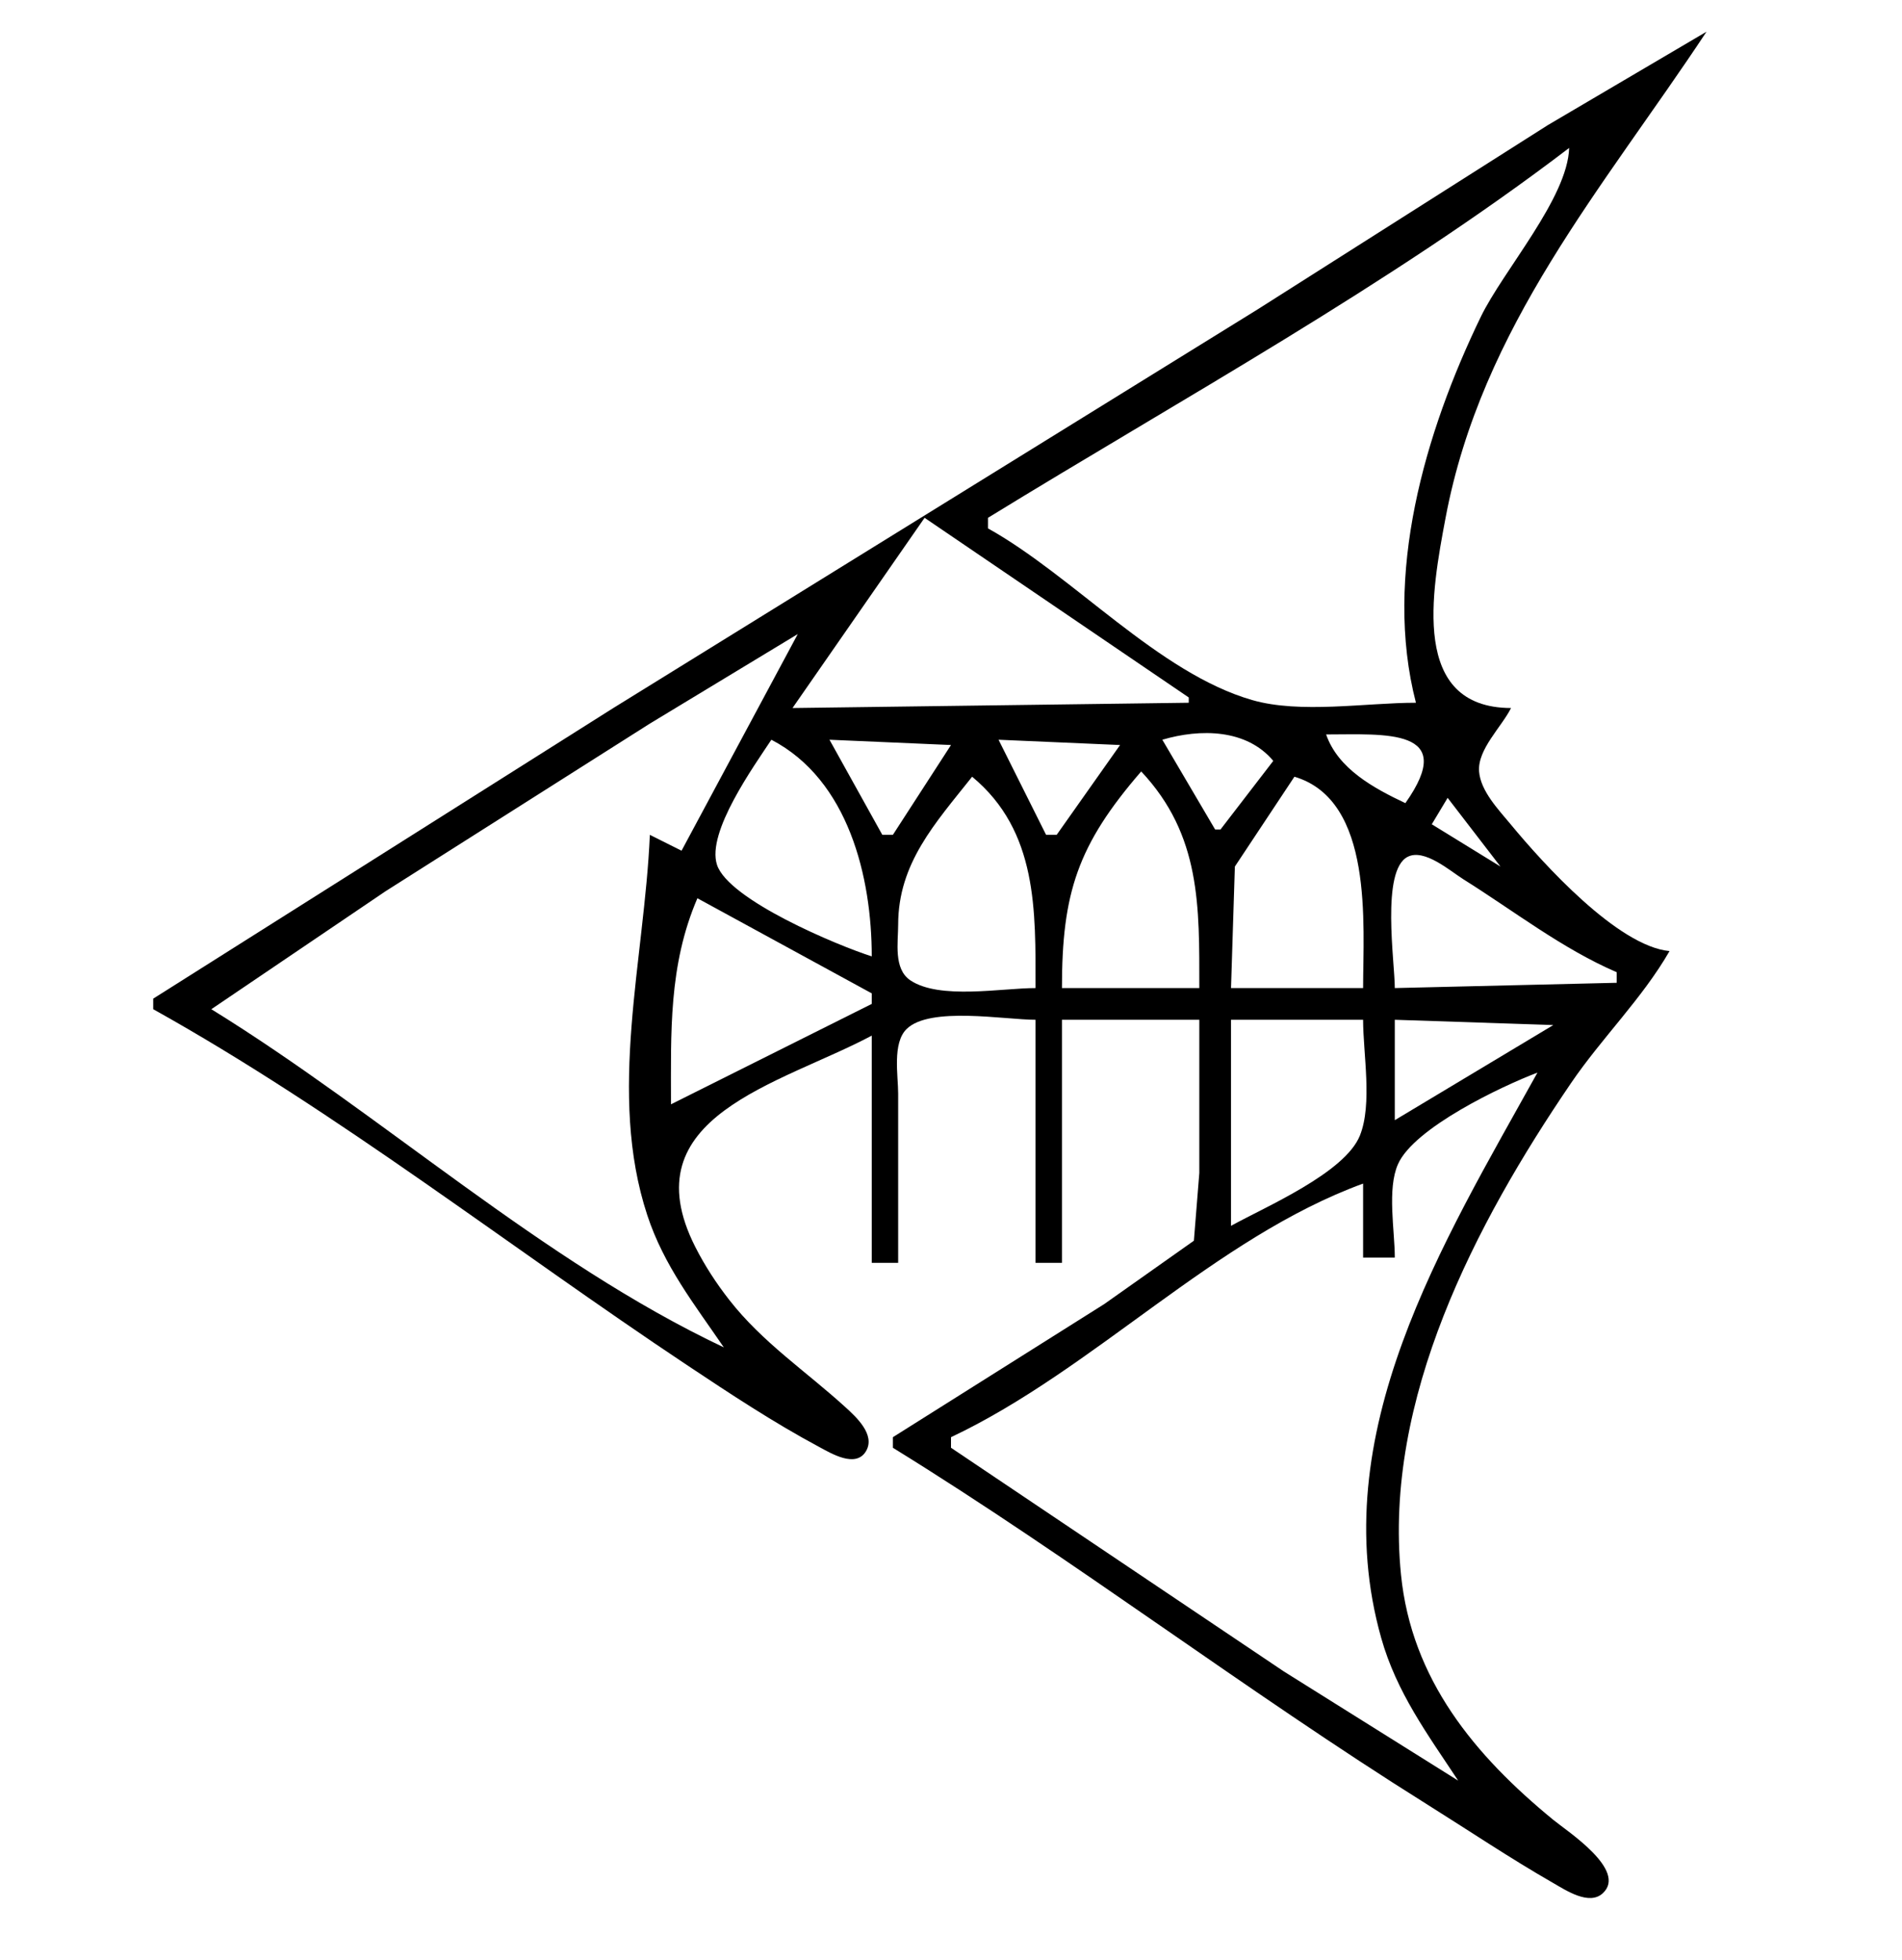 <?xml version="1.0" standalone="yes"?>
<svg xmlns="http://www.w3.org/2000/svg" width="360" height="371">
<path style="fill:#ffffff; stroke:none;" d="M0 0L0 371L360 371L360 0L0 0z"/>
<path style="fill:#000000; stroke:none;" d="M29 189L29 191C63.87 210.433 96.717 236.188 130 258.333C138.137 263.748 146.377 269.202 155 273.821C157.278 275.041 161.972 277.929 163.914 274.642C165.755 271.524 162.012 268.138 159.981 266.289C152.501 259.484 144.308 254.065 138.015 246C135.566 242.861 133.407 239.553 131.605 236C119.049 211.241 147.724 205.21 165 196L165 239L170 239L170 207C170 203.538 168.865 197.423 171.603 194.742C176.013 190.426 190.184 193 196 193L196 239L201 239L201 193L227 193L227 222L225.972 234.815L209 246.808L169 272L169 274C203.411 295.236 235.705 319.95 270 341.424C277.997 346.432 285.807 351.687 294 356.385C296.345 357.73 300.793 360.715 303.377 358.303C308.041 353.95 296.646 346.594 294 344.424C279.137 332.241 267.156 317.861 265.171 298C261.854 264.827 279.275 231.541 297.344 205C303.178 196.43 310.841 188.969 316 180C306.186 179.067 292.066 163.429 285.924 155.999C283.673 153.277 280.235 149.732 279.952 146C279.636 141.823 284.218 137.578 286 134C266.874 133.947 270.969 112.011 273.611 98C280.45 61.736 303.384 35.66 323 6L293 23.657L238 58.576L116 134.053L29 189z"/>
<path style="fill:#ffffff; stroke:none;" d="M297 28C262.952 53.979 223.506 75.576 187 98L187 100C203.156 108.995 219.247 127.378 237 132.49C246.129 135.119 258.516 133 268 133C261.766 108.906 269.711 81.802 280.258 60C284.528 51.174 296.717 37.498 297 28M175 98L150 134L225 133L225 132L175 98M40 191C72.462 211.032 102.476 238.668 137 255C131.417 246.826 125.675 239.577 122.519 230C114.93 206.965 121.988 181.572 123 158L129 161L151 120L123 136.947L73 168.657L40 191M220 140L230 157L231 157L241 144C235.941 137.959 227.19 137.875 220 140M251 139C253.263 145.515 260.011 149.167 266 152C276.114 137.696 262.087 139 251 139M146 140C142.763 144.908 133.684 157.507 135.708 163.671C137.894 170.327 158.599 178.974 165 181C165 166.072 160.631 147.611 146 140M157 140L167 158L169 158L180 141L157 140M189 140L198 158L200 158L212 141L189 140M216 146C203.939 159.939 201 169.035 201 187L227 187C227 171.584 227.339 158.071 216 146M184 147C177.002 155.818 170.004 163.364 170 175C169.999 178.341 169.083 183.384 172.318 185.543C177.859 189.241 189.574 187 196 187C196 172.394 196.44 157.308 184 147M245 147L233.728 164L233 187L258 187C258 175.04 260.072 151.459 245 147M274 151L271 156L284 164L274 151M264 187L306 186L306 184C295.673 179.55 286.499 172.368 277 166.424C274.494 164.856 269.608 160.542 266.434 162.161C261.356 164.752 264 182.078 264 187M132 170C126.521 182.732 127 195.441 127 209L165 190L165 188L132 170M233 193L233 232C239.493 228.399 254.544 222.008 257.397 214.907C259.793 208.94 258 199.386 258 193L233 193M264 193L264 212L294 194L264 193M264 238L258 238L258 224C229.841 234.31 207.12 259.173 180 272L180 274L243 316.333L276 337C270.206 328.233 264.339 320.313 261.428 310C250.536 271.405 273.16 235.166 291 203C284.209 205.57 267.642 213.458 264.603 220.326C262.513 225.05 264 232.89 264 238z"/>
</svg>
